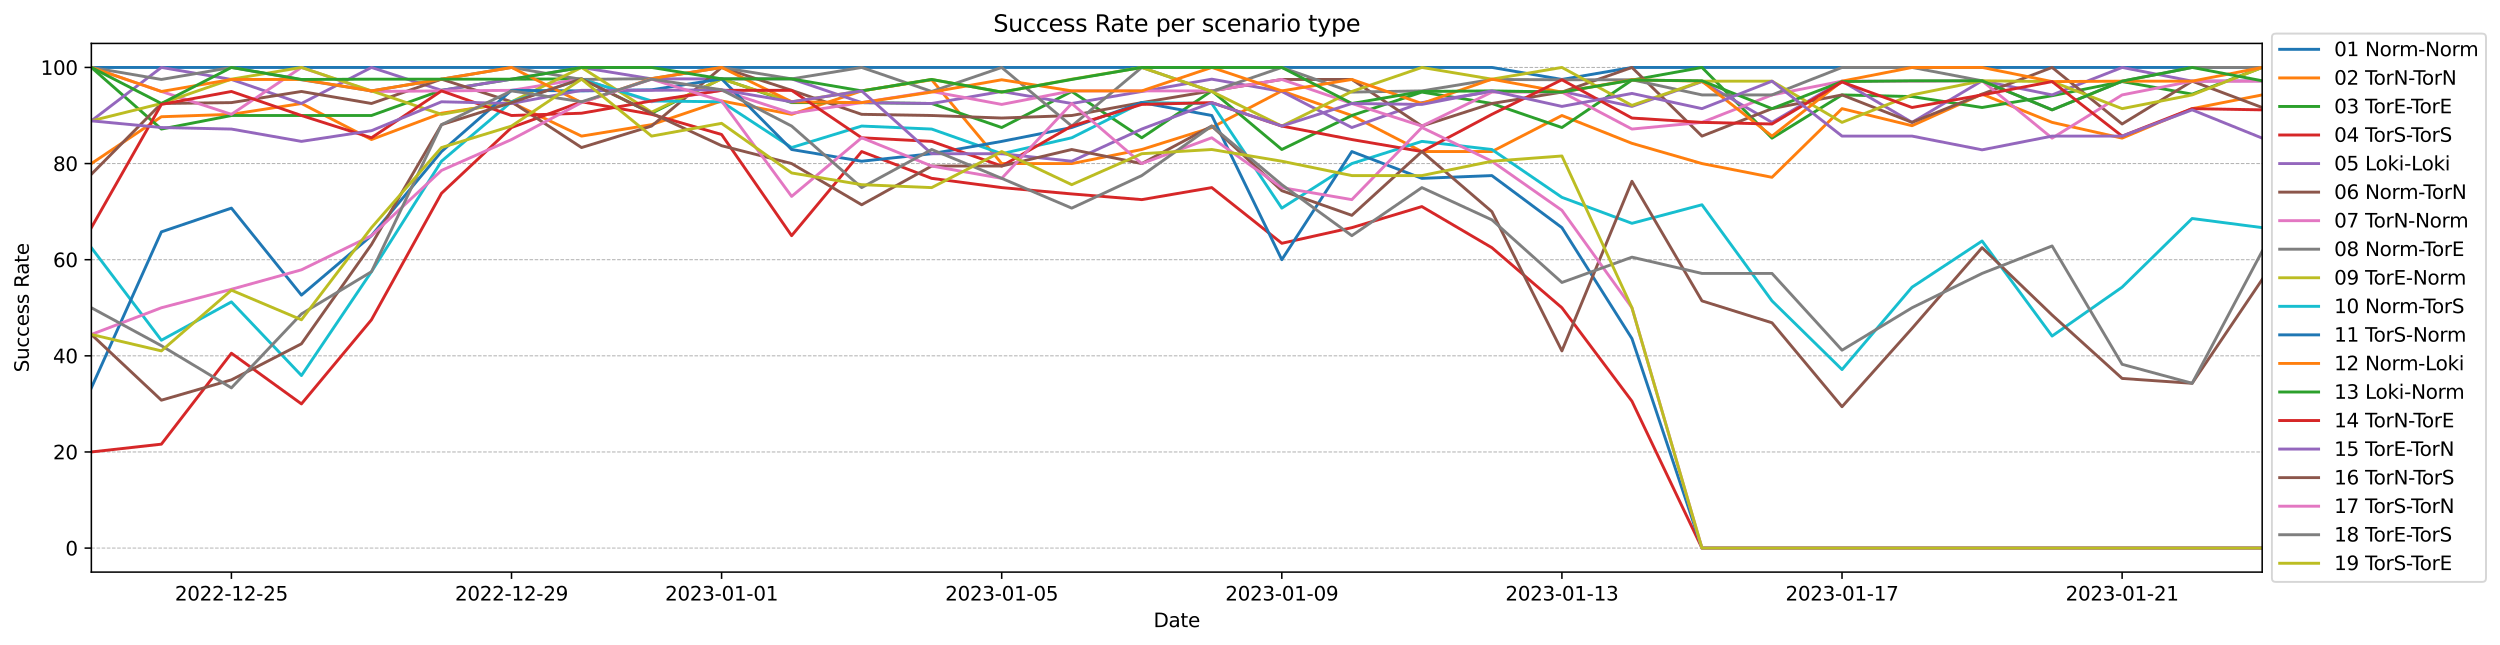 <?xml version="1.0" encoding="utf-8" standalone="no"?>
<!DOCTYPE svg PUBLIC "-//W3C//DTD SVG 1.1//EN"
  "http://www.w3.org/Graphics/SVG/1.1/DTD/svg11.dtd">
<svg xmlns:xlink="http://www.w3.org/1999/xlink" width="1285.23pt" height="331.674pt" viewBox="0 0 1285.23 331.674" xmlns="http://www.w3.org/2000/svg" version="1.1">
 <defs>
  <style type="text/css">*{stroke-linejoin: round; stroke-linecap: butt}</style>
 </defs>
 <g id="figure_1">
  <g id="patch_1">
   <path d="M 0 331.674 
L 1285.23 331.674 
L 1285.23 0 
L 0 0 
z
" style="fill: #ffffff"/>
  </g>
  <g id="axes_1">
   <g id="patch_2">
    <path d="M 46.966 294.118 
L 1162.966 294.118 
L 1162.966 22.318 
L 46.966 22.318 
z
" style="fill: #ffffff"/>
   </g>
   <g id="matplotlib.axis_1">
    <g id="xtick_1">
     <g id="line2d_1">
      <defs>
       <path id="m707eaad13f" d="M 0 0 
L 0 3.5 
" style="stroke: #000000; stroke-width: 0.8"/>
      </defs>
      <g>
       <use xlink:href="#m707eaad13f" x="118.966" y="294.118" style="stroke: #000000; stroke-width: 0.8"/>
      </g>
     </g>
     <g id="text_1">
      <!-- 2022-12-25 -->
      <g transform="translate(89.908 308.717)scale(0.1 -0.1)">
       <defs>
        <path id="DejaVuSans-32" d="M 1228 531 
L 3431 531 
L 3431 0 
L 469 0 
L 469 531 
Q 828 903 1448 1529 
Q 2069 2156 2228 2338 
Q 2531 2678 2651 2914 
Q 2772 3150 2772 3378 
Q 2772 3750 2511 3984 
Q 2250 4219 1831 4219 
Q 1534 4219 1204 4116 
Q 875 4013 500 3803 
L 500 4441 
Q 881 4594 1212 4672 
Q 1544 4750 1819 4750 
Q 2544 4750 2975 4387 
Q 3406 4025 3406 3419 
Q 3406 3131 3298 2873 
Q 3191 2616 2906 2266 
Q 2828 2175 2409 1742 
Q 1991 1309 1228 531 
z
" transform="scale(0.016)"/>
        <path id="DejaVuSans-30" d="M 2034 4250 
Q 1547 4250 1301 3770 
Q 1056 3291 1056 2328 
Q 1056 1369 1301 889 
Q 1547 409 2034 409 
Q 2525 409 2770 889 
Q 3016 1369 3016 2328 
Q 3016 3291 2770 3770 
Q 2525 4250 2034 4250 
z
M 2034 4750 
Q 2819 4750 3233 4129 
Q 3647 3509 3647 2328 
Q 3647 1150 3233 529 
Q 2819 -91 2034 -91 
Q 1250 -91 836 529 
Q 422 1150 422 2328 
Q 422 3509 836 4129 
Q 1250 4750 2034 4750 
z
" transform="scale(0.016)"/>
        <path id="DejaVuSans-2d" d="M 313 2009 
L 1997 2009 
L 1997 1497 
L 313 1497 
L 313 2009 
z
" transform="scale(0.016)"/>
        <path id="DejaVuSans-31" d="M 794 531 
L 1825 531 
L 1825 4091 
L 703 3866 
L 703 4441 
L 1819 4666 
L 2450 4666 
L 2450 531 
L 3481 531 
L 3481 0 
L 794 0 
L 794 531 
z
" transform="scale(0.016)"/>
        <path id="DejaVuSans-35" d="M 691 4666 
L 3169 4666 
L 3169 4134 
L 1269 4134 
L 1269 2991 
Q 1406 3038 1543 3061 
Q 1681 3084 1819 3084 
Q 2600 3084 3056 2656 
Q 3513 2228 3513 1497 
Q 3513 744 3044 326 
Q 2575 -91 1722 -91 
Q 1428 -91 1123 -41 
Q 819 9 494 109 
L 494 744 
Q 775 591 1075 516 
Q 1375 441 1709 441 
Q 2250 441 2565 725 
Q 2881 1009 2881 1497 
Q 2881 1984 2565 2268 
Q 2250 2553 1709 2553 
Q 1456 2553 1204 2497 
Q 953 2441 691 2322 
L 691 4666 
z
" transform="scale(0.016)"/>
       </defs>
       <use xlink:href="#DejaVuSans-32"/>
       <use xlink:href="#DejaVuSans-30" x="63.623"/>
       <use xlink:href="#DejaVuSans-32" x="127.246"/>
       <use xlink:href="#DejaVuSans-32" x="190.869"/>
       <use xlink:href="#DejaVuSans-2d" x="254.492"/>
       <use xlink:href="#DejaVuSans-31" x="290.576"/>
       <use xlink:href="#DejaVuSans-32" x="354.199"/>
       <use xlink:href="#DejaVuSans-2d" x="417.822"/>
       <use xlink:href="#DejaVuSans-32" x="453.906"/>
       <use xlink:href="#DejaVuSans-35" x="517.529"/>
      </g>
     </g>
    </g>
    <g id="xtick_2">
     <g id="line2d_2">
      <g>
       <use xlink:href="#m707eaad13f" x="262.966" y="294.118" style="stroke: #000000; stroke-width: 0.8"/>
      </g>
     </g>
     <g id="text_2">
      <!-- 2022-12-29 -->
      <g transform="translate(233.908 308.717)scale(0.1 -0.1)">
       <defs>
        <path id="DejaVuSans-39" d="M 703 97 
L 703 672 
Q 941 559 1184 500 
Q 1428 441 1663 441 
Q 2288 441 2617 861 
Q 2947 1281 2994 2138 
Q 2813 1869 2534 1725 
Q 2256 1581 1919 1581 
Q 1219 1581 811 2004 
Q 403 2428 403 3163 
Q 403 3881 828 4315 
Q 1253 4750 1959 4750 
Q 2769 4750 3195 4129 
Q 3622 3509 3622 2328 
Q 3622 1225 3098 567 
Q 2575 -91 1691 -91 
Q 1453 -91 1209 -44 
Q 966 3 703 97 
z
M 1959 2075 
Q 2384 2075 2632 2365 
Q 2881 2656 2881 3163 
Q 2881 3666 2632 3958 
Q 2384 4250 1959 4250 
Q 1534 4250 1286 3958 
Q 1038 3666 1038 3163 
Q 1038 2656 1286 2365 
Q 1534 2075 1959 2075 
z
" transform="scale(0.016)"/>
       </defs>
       <use xlink:href="#DejaVuSans-32"/>
       <use xlink:href="#DejaVuSans-30" x="63.623"/>
       <use xlink:href="#DejaVuSans-32" x="127.246"/>
       <use xlink:href="#DejaVuSans-32" x="190.869"/>
       <use xlink:href="#DejaVuSans-2d" x="254.492"/>
       <use xlink:href="#DejaVuSans-31" x="290.576"/>
       <use xlink:href="#DejaVuSans-32" x="354.199"/>
       <use xlink:href="#DejaVuSans-2d" x="417.822"/>
       <use xlink:href="#DejaVuSans-32" x="453.906"/>
       <use xlink:href="#DejaVuSans-39" x="517.529"/>
      </g>
     </g>
    </g>
    <g id="xtick_3">
     <g id="line2d_3">
      <g>
       <use xlink:href="#m707eaad13f" x="370.966" y="294.118" style="stroke: #000000; stroke-width: 0.8"/>
      </g>
     </g>
     <g id="text_3">
      <!-- 2023-01-01 -->
      <g transform="translate(341.908 308.717)scale(0.1 -0.1)">
       <defs>
        <path id="DejaVuSans-33" d="M 2597 2516 
Q 3050 2419 3304 2112 
Q 3559 1806 3559 1356 
Q 3559 666 3084 287 
Q 2609 -91 1734 -91 
Q 1441 -91 1130 -33 
Q 819 25 488 141 
L 488 750 
Q 750 597 1062 519 
Q 1375 441 1716 441 
Q 2309 441 2620 675 
Q 2931 909 2931 1356 
Q 2931 1769 2642 2001 
Q 2353 2234 1838 2234 
L 1294 2234 
L 1294 2753 
L 1863 2753 
Q 2328 2753 2575 2939 
Q 2822 3125 2822 3475 
Q 2822 3834 2567 4026 
Q 2313 4219 1838 4219 
Q 1578 4219 1281 4162 
Q 984 4106 628 3988 
L 628 4550 
Q 988 4650 1302 4700 
Q 1616 4750 1894 4750 
Q 2613 4750 3031 4423 
Q 3450 4097 3450 3541 
Q 3450 3153 3228 2886 
Q 3006 2619 2597 2516 
z
" transform="scale(0.016)"/>
       </defs>
       <use xlink:href="#DejaVuSans-32"/>
       <use xlink:href="#DejaVuSans-30" x="63.623"/>
       <use xlink:href="#DejaVuSans-32" x="127.246"/>
       <use xlink:href="#DejaVuSans-33" x="190.869"/>
       <use xlink:href="#DejaVuSans-2d" x="254.492"/>
       <use xlink:href="#DejaVuSans-30" x="290.576"/>
       <use xlink:href="#DejaVuSans-31" x="354.199"/>
       <use xlink:href="#DejaVuSans-2d" x="417.822"/>
       <use xlink:href="#DejaVuSans-30" x="453.906"/>
       <use xlink:href="#DejaVuSans-31" x="517.529"/>
      </g>
     </g>
    </g>
    <g id="xtick_4">
     <g id="line2d_4">
      <g>
       <use xlink:href="#m707eaad13f" x="514.966" y="294.118" style="stroke: #000000; stroke-width: 0.8"/>
      </g>
     </g>
     <g id="text_4">
      <!-- 2023-01-05 -->
      <g transform="translate(485.908 308.717)scale(0.1 -0.1)">
       <use xlink:href="#DejaVuSans-32"/>
       <use xlink:href="#DejaVuSans-30" x="63.623"/>
       <use xlink:href="#DejaVuSans-32" x="127.246"/>
       <use xlink:href="#DejaVuSans-33" x="190.869"/>
       <use xlink:href="#DejaVuSans-2d" x="254.492"/>
       <use xlink:href="#DejaVuSans-30" x="290.576"/>
       <use xlink:href="#DejaVuSans-31" x="354.199"/>
       <use xlink:href="#DejaVuSans-2d" x="417.822"/>
       <use xlink:href="#DejaVuSans-30" x="453.906"/>
       <use xlink:href="#DejaVuSans-35" x="517.529"/>
      </g>
     </g>
    </g>
    <g id="xtick_5">
     <g id="line2d_5">
      <g>
       <use xlink:href="#m707eaad13f" x="658.966" y="294.118" style="stroke: #000000; stroke-width: 0.8"/>
      </g>
     </g>
     <g id="text_5">
      <!-- 2023-01-09 -->
      <g transform="translate(629.908 308.717)scale(0.1 -0.1)">
       <use xlink:href="#DejaVuSans-32"/>
       <use xlink:href="#DejaVuSans-30" x="63.623"/>
       <use xlink:href="#DejaVuSans-32" x="127.246"/>
       <use xlink:href="#DejaVuSans-33" x="190.869"/>
       <use xlink:href="#DejaVuSans-2d" x="254.492"/>
       <use xlink:href="#DejaVuSans-30" x="290.576"/>
       <use xlink:href="#DejaVuSans-31" x="354.199"/>
       <use xlink:href="#DejaVuSans-2d" x="417.822"/>
       <use xlink:href="#DejaVuSans-30" x="453.906"/>
       <use xlink:href="#DejaVuSans-39" x="517.529"/>
      </g>
     </g>
    </g>
    <g id="xtick_6">
     <g id="line2d_6">
      <g>
       <use xlink:href="#m707eaad13f" x="802.966" y="294.118" style="stroke: #000000; stroke-width: 0.8"/>
      </g>
     </g>
     <g id="text_6">
      <!-- 2023-01-13 -->
      <g transform="translate(773.908 308.717)scale(0.1 -0.1)">
       <use xlink:href="#DejaVuSans-32"/>
       <use xlink:href="#DejaVuSans-30" x="63.623"/>
       <use xlink:href="#DejaVuSans-32" x="127.246"/>
       <use xlink:href="#DejaVuSans-33" x="190.869"/>
       <use xlink:href="#DejaVuSans-2d" x="254.492"/>
       <use xlink:href="#DejaVuSans-30" x="290.576"/>
       <use xlink:href="#DejaVuSans-31" x="354.199"/>
       <use xlink:href="#DejaVuSans-2d" x="417.822"/>
       <use xlink:href="#DejaVuSans-31" x="453.906"/>
       <use xlink:href="#DejaVuSans-33" x="517.529"/>
      </g>
     </g>
    </g>
    <g id="xtick_7">
     <g id="line2d_7">
      <g>
       <use xlink:href="#m707eaad13f" x="946.966" y="294.118" style="stroke: #000000; stroke-width: 0.8"/>
      </g>
     </g>
     <g id="text_7">
      <!-- 2023-01-17 -->
      <g transform="translate(917.908 308.717)scale(0.1 -0.1)">
       <defs>
        <path id="DejaVuSans-37" d="M 525 4666 
L 3525 4666 
L 3525 4397 
L 1831 0 
L 1172 0 
L 2766 4134 
L 525 4134 
L 525 4666 
z
" transform="scale(0.016)"/>
       </defs>
       <use xlink:href="#DejaVuSans-32"/>
       <use xlink:href="#DejaVuSans-30" x="63.623"/>
       <use xlink:href="#DejaVuSans-32" x="127.246"/>
       <use xlink:href="#DejaVuSans-33" x="190.869"/>
       <use xlink:href="#DejaVuSans-2d" x="254.492"/>
       <use xlink:href="#DejaVuSans-30" x="290.576"/>
       <use xlink:href="#DejaVuSans-31" x="354.199"/>
       <use xlink:href="#DejaVuSans-2d" x="417.822"/>
       <use xlink:href="#DejaVuSans-31" x="453.906"/>
       <use xlink:href="#DejaVuSans-37" x="517.529"/>
      </g>
     </g>
    </g>
    <g id="xtick_8">
     <g id="line2d_8">
      <g>
       <use xlink:href="#m707eaad13f" x="1090.966" y="294.118" style="stroke: #000000; stroke-width: 0.8"/>
      </g>
     </g>
     <g id="text_8">
      <!-- 2023-01-21 -->
      <g transform="translate(1061.908 308.717)scale(0.1 -0.1)">
       <use xlink:href="#DejaVuSans-32"/>
       <use xlink:href="#DejaVuSans-30" x="63.623"/>
       <use xlink:href="#DejaVuSans-32" x="127.246"/>
       <use xlink:href="#DejaVuSans-33" x="190.869"/>
       <use xlink:href="#DejaVuSans-2d" x="254.492"/>
       <use xlink:href="#DejaVuSans-30" x="290.576"/>
       <use xlink:href="#DejaVuSans-31" x="354.199"/>
       <use xlink:href="#DejaVuSans-2d" x="417.822"/>
       <use xlink:href="#DejaVuSans-32" x="453.906"/>
       <use xlink:href="#DejaVuSans-31" x="517.529"/>
      </g>
     </g>
    </g>
    <g id="text_9">
     <!-- Date -->
     <g transform="translate(593.015 322.395)scale(0.1 -0.1)">
      <defs>
       <path id="DejaVuSans-44" d="M 1259 4147 
L 1259 519 
L 2022 519 
Q 2988 519 3436 956 
Q 3884 1394 3884 2338 
Q 3884 3275 3436 3711 
Q 2988 4147 2022 4147 
L 1259 4147 
z
M 628 4666 
L 1925 4666 
Q 3281 4666 3915 4102 
Q 4550 3538 4550 2338 
Q 4550 1131 3912 565 
Q 3275 0 1925 0 
L 628 0 
L 628 4666 
z
" transform="scale(0.016)"/>
       <path id="DejaVuSans-61" d="M 2194 1759 
Q 1497 1759 1228 1600 
Q 959 1441 959 1056 
Q 959 750 1161 570 
Q 1363 391 1709 391 
Q 2188 391 2477 730 
Q 2766 1069 2766 1631 
L 2766 1759 
L 2194 1759 
z
M 3341 1997 
L 3341 0 
L 2766 0 
L 2766 531 
Q 2569 213 2275 61 
Q 1981 -91 1556 -91 
Q 1019 -91 701 211 
Q 384 513 384 1019 
Q 384 1609 779 1909 
Q 1175 2209 1959 2209 
L 2766 2209 
L 2766 2266 
Q 2766 2663 2505 2880 
Q 2244 3097 1772 3097 
Q 1472 3097 1187 3025 
Q 903 2953 641 2809 
L 641 3341 
Q 956 3463 1253 3523 
Q 1550 3584 1831 3584 
Q 2591 3584 2966 3190 
Q 3341 2797 3341 1997 
z
" transform="scale(0.016)"/>
       <path id="DejaVuSans-74" d="M 1172 4494 
L 1172 3500 
L 2356 3500 
L 2356 3053 
L 1172 3053 
L 1172 1153 
Q 1172 725 1289 603 
Q 1406 481 1766 481 
L 2356 481 
L 2356 0 
L 1766 0 
Q 1100 0 847 248 
Q 594 497 594 1153 
L 594 3053 
L 172 3053 
L 172 3500 
L 594 3500 
L 594 4494 
L 1172 4494 
z
" transform="scale(0.016)"/>
       <path id="DejaVuSans-65" d="M 3597 1894 
L 3597 1613 
L 953 1613 
Q 991 1019 1311 708 
Q 1631 397 2203 397 
Q 2534 397 2845 478 
Q 3156 559 3463 722 
L 3463 178 
Q 3153 47 2828 -22 
Q 2503 -91 2169 -91 
Q 1331 -91 842 396 
Q 353 884 353 1716 
Q 353 2575 817 3079 
Q 1281 3584 2069 3584 
Q 2775 3584 3186 3129 
Q 3597 2675 3597 1894 
z
M 3022 2063 
Q 3016 2534 2758 2815 
Q 2500 3097 2075 3097 
Q 1594 3097 1305 2825 
Q 1016 2553 972 2059 
L 3022 2063 
z
" transform="scale(0.016)"/>
      </defs>
      <use xlink:href="#DejaVuSans-44"/>
      <use xlink:href="#DejaVuSans-61" x="77.002"/>
      <use xlink:href="#DejaVuSans-74" x="138.281"/>
      <use xlink:href="#DejaVuSans-65" x="177.49"/>
     </g>
    </g>
   </g>
   <g id="matplotlib.axis_2">
    <g id="ytick_1">
     <g id="line2d_9">
      <path d="M 46.966 281.764 
L 1162.966 281.764 
" clip-path="url(#p8384b34a46)" style="fill: none; stroke-dasharray: 1.85,0.8; stroke-dashoffset: 0; stroke: #b0b0b0; stroke-width: 0.5"/>
     </g>
     <g id="line2d_10">
      <defs>
       <path id="m3b69fd4cca" d="M 0 0 
L -3.5 0 
" style="stroke: #000000; stroke-width: 0.8"/>
      </defs>
      <g>
       <use xlink:href="#m3b69fd4cca" x="46.966" y="281.764" style="stroke: #000000; stroke-width: 0.8"/>
      </g>
     </g>
     <g id="text_10">
      <!-- 0 -->
      <g transform="translate(33.603 285.563)scale(0.1 -0.1)">
       <use xlink:href="#DejaVuSans-30"/>
      </g>
     </g>
    </g>
    <g id="ytick_2">
     <g id="line2d_11">
      <path d="M 46.966 232.345 
L 1162.966 232.345 
" clip-path="url(#p8384b34a46)" style="fill: none; stroke-dasharray: 1.85,0.8; stroke-dashoffset: 0; stroke: #b0b0b0; stroke-width: 0.5"/>
     </g>
     <g id="line2d_12">
      <g>
       <use xlink:href="#m3b69fd4cca" x="46.966" y="232.345" style="stroke: #000000; stroke-width: 0.8"/>
      </g>
     </g>
     <g id="text_11">
      <!-- 20 -->
      <g transform="translate(27.241 236.145)scale(0.1 -0.1)">
       <use xlink:href="#DejaVuSans-32"/>
       <use xlink:href="#DejaVuSans-30" x="63.623"/>
      </g>
     </g>
    </g>
    <g id="ytick_3">
     <g id="line2d_13">
      <path d="M 46.966 182.927 
L 1162.966 182.927 
" clip-path="url(#p8384b34a46)" style="fill: none; stroke-dasharray: 1.85,0.8; stroke-dashoffset: 0; stroke: #b0b0b0; stroke-width: 0.5"/>
     </g>
     <g id="line2d_14">
      <g>
       <use xlink:href="#m3b69fd4cca" x="46.966" y="182.927" style="stroke: #000000; stroke-width: 0.8"/>
      </g>
     </g>
     <g id="text_12">
      <!-- 40 -->
      <g transform="translate(27.241 186.726)scale(0.1 -0.1)">
       <defs>
        <path id="DejaVuSans-34" d="M 2419 4116 
L 825 1625 
L 2419 1625 
L 2419 4116 
z
M 2253 4666 
L 3047 4666 
L 3047 1625 
L 3713 1625 
L 3713 1100 
L 3047 1100 
L 3047 0 
L 2419 0 
L 2419 1100 
L 313 1100 
L 313 1709 
L 2253 4666 
z
" transform="scale(0.016)"/>
       </defs>
       <use xlink:href="#DejaVuSans-34"/>
       <use xlink:href="#DejaVuSans-30" x="63.623"/>
      </g>
     </g>
    </g>
    <g id="ytick_4">
     <g id="line2d_15">
      <path d="M 46.966 133.509 
L 1162.966 133.509 
" clip-path="url(#p8384b34a46)" style="fill: none; stroke-dasharray: 1.85,0.8; stroke-dashoffset: 0; stroke: #b0b0b0; stroke-width: 0.5"/>
     </g>
     <g id="line2d_16">
      <g>
       <use xlink:href="#m3b69fd4cca" x="46.966" y="133.509" style="stroke: #000000; stroke-width: 0.8"/>
      </g>
     </g>
     <g id="text_13">
      <!-- 60 -->
      <g transform="translate(27.241 137.308)scale(0.1 -0.1)">
       <defs>
        <path id="DejaVuSans-36" d="M 2113 2584 
Q 1688 2584 1439 2293 
Q 1191 2003 1191 1497 
Q 1191 994 1439 701 
Q 1688 409 2113 409 
Q 2538 409 2786 701 
Q 3034 994 3034 1497 
Q 3034 2003 2786 2293 
Q 2538 2584 2113 2584 
z
M 3366 4563 
L 3366 3988 
Q 3128 4100 2886 4159 
Q 2644 4219 2406 4219 
Q 1781 4219 1451 3797 
Q 1122 3375 1075 2522 
Q 1259 2794 1537 2939 
Q 1816 3084 2150 3084 
Q 2853 3084 3261 2657 
Q 3669 2231 3669 1497 
Q 3669 778 3244 343 
Q 2819 -91 2113 -91 
Q 1303 -91 875 529 
Q 447 1150 447 2328 
Q 447 3434 972 4092 
Q 1497 4750 2381 4750 
Q 2619 4750 2861 4703 
Q 3103 4656 3366 4563 
z
" transform="scale(0.016)"/>
       </defs>
       <use xlink:href="#DejaVuSans-36"/>
       <use xlink:href="#DejaVuSans-30" x="63.623"/>
      </g>
     </g>
    </g>
    <g id="ytick_5">
     <g id="line2d_17">
      <path d="M 46.966 84.091 
L 1162.966 84.091 
" clip-path="url(#p8384b34a46)" style="fill: none; stroke-dasharray: 1.85,0.8; stroke-dashoffset: 0; stroke: #b0b0b0; stroke-width: 0.5"/>
     </g>
     <g id="line2d_18">
      <g>
       <use xlink:href="#m3b69fd4cca" x="46.966" y="84.091" style="stroke: #000000; stroke-width: 0.8"/>
      </g>
     </g>
     <g id="text_14">
      <!-- 80 -->
      <g transform="translate(27.241 87.89)scale(0.1 -0.1)">
       <defs>
        <path id="DejaVuSans-38" d="M 2034 2216 
Q 1584 2216 1326 1975 
Q 1069 1734 1069 1313 
Q 1069 891 1326 650 
Q 1584 409 2034 409 
Q 2484 409 2743 651 
Q 3003 894 3003 1313 
Q 3003 1734 2745 1975 
Q 2488 2216 2034 2216 
z
M 1403 2484 
Q 997 2584 770 2862 
Q 544 3141 544 3541 
Q 544 4100 942 4425 
Q 1341 4750 2034 4750 
Q 2731 4750 3128 4425 
Q 3525 4100 3525 3541 
Q 3525 3141 3298 2862 
Q 3072 2584 2669 2484 
Q 3125 2378 3379 2068 
Q 3634 1759 3634 1313 
Q 3634 634 3220 271 
Q 2806 -91 2034 -91 
Q 1263 -91 848 271 
Q 434 634 434 1313 
Q 434 1759 690 2068 
Q 947 2378 1403 2484 
z
M 1172 3481 
Q 1172 3119 1398 2916 
Q 1625 2713 2034 2713 
Q 2441 2713 2670 2916 
Q 2900 3119 2900 3481 
Q 2900 3844 2670 4047 
Q 2441 4250 2034 4250 
Q 1625 4250 1398 4047 
Q 1172 3844 1172 3481 
z
" transform="scale(0.016)"/>
       </defs>
       <use xlink:href="#DejaVuSans-38"/>
       <use xlink:href="#DejaVuSans-30" x="63.623"/>
      </g>
     </g>
    </g>
    <g id="ytick_6">
     <g id="line2d_19">
      <path d="M 46.966 34.673 
L 1162.966 34.673 
" clip-path="url(#p8384b34a46)" style="fill: none; stroke-dasharray: 1.85,0.8; stroke-dashoffset: 0; stroke: #b0b0b0; stroke-width: 0.5"/>
     </g>
     <g id="line2d_20">
      <g>
       <use xlink:href="#m3b69fd4cca" x="46.966" y="34.673" style="stroke: #000000; stroke-width: 0.8"/>
      </g>
     </g>
     <g id="text_15">
      <!-- 100 -->
      <g transform="translate(20.878 38.472)scale(0.1 -0.1)">
       <use xlink:href="#DejaVuSans-31"/>
       <use xlink:href="#DejaVuSans-30" x="63.623"/>
       <use xlink:href="#DejaVuSans-30" x="127.246"/>
      </g>
     </g>
    </g>
    <g id="text_16">
     <!-- Success Rate -->
     <g transform="translate(14.798 191.397)rotate(-90)scale(0.1 -0.1)">
      <defs>
       <path id="DejaVuSans-53" d="M 3425 4513 
L 3425 3897 
Q 3066 4069 2747 4153 
Q 2428 4238 2131 4238 
Q 1616 4238 1336 4038 
Q 1056 3838 1056 3469 
Q 1056 3159 1242 3001 
Q 1428 2844 1947 2747 
L 2328 2669 
Q 3034 2534 3370 2195 
Q 3706 1856 3706 1288 
Q 3706 609 3251 259 
Q 2797 -91 1919 -91 
Q 1588 -91 1214 -16 
Q 841 59 441 206 
L 441 856 
Q 825 641 1194 531 
Q 1563 422 1919 422 
Q 2459 422 2753 634 
Q 3047 847 3047 1241 
Q 3047 1584 2836 1778 
Q 2625 1972 2144 2069 
L 1759 2144 
Q 1053 2284 737 2584 
Q 422 2884 422 3419 
Q 422 4038 858 4394 
Q 1294 4750 2059 4750 
Q 2388 4750 2728 4690 
Q 3069 4631 3425 4513 
z
" transform="scale(0.016)"/>
       <path id="DejaVuSans-75" d="M 544 1381 
L 544 3500 
L 1119 3500 
L 1119 1403 
Q 1119 906 1312 657 
Q 1506 409 1894 409 
Q 2359 409 2629 706 
Q 2900 1003 2900 1516 
L 2900 3500 
L 3475 3500 
L 3475 0 
L 2900 0 
L 2900 538 
Q 2691 219 2414 64 
Q 2138 -91 1772 -91 
Q 1169 -91 856 284 
Q 544 659 544 1381 
z
M 1991 3584 
L 1991 3584 
z
" transform="scale(0.016)"/>
       <path id="DejaVuSans-63" d="M 3122 3366 
L 3122 2828 
Q 2878 2963 2633 3030 
Q 2388 3097 2138 3097 
Q 1578 3097 1268 2742 
Q 959 2388 959 1747 
Q 959 1106 1268 751 
Q 1578 397 2138 397 
Q 2388 397 2633 464 
Q 2878 531 3122 666 
L 3122 134 
Q 2881 22 2623 -34 
Q 2366 -91 2075 -91 
Q 1284 -91 818 406 
Q 353 903 353 1747 
Q 353 2603 823 3093 
Q 1294 3584 2113 3584 
Q 2378 3584 2631 3529 
Q 2884 3475 3122 3366 
z
" transform="scale(0.016)"/>
       <path id="DejaVuSans-73" d="M 2834 3397 
L 2834 2853 
Q 2591 2978 2328 3040 
Q 2066 3103 1784 3103 
Q 1356 3103 1142 2972 
Q 928 2841 928 2578 
Q 928 2378 1081 2264 
Q 1234 2150 1697 2047 
L 1894 2003 
Q 2506 1872 2764 1633 
Q 3022 1394 3022 966 
Q 3022 478 2636 193 
Q 2250 -91 1575 -91 
Q 1294 -91 989 -36 
Q 684 19 347 128 
L 347 722 
Q 666 556 975 473 
Q 1284 391 1588 391 
Q 1994 391 2212 530 
Q 2431 669 2431 922 
Q 2431 1156 2273 1281 
Q 2116 1406 1581 1522 
L 1381 1569 
Q 847 1681 609 1914 
Q 372 2147 372 2553 
Q 372 3047 722 3315 
Q 1072 3584 1716 3584 
Q 2034 3584 2315 3537 
Q 2597 3491 2834 3397 
z
" transform="scale(0.016)"/>
       <path id="DejaVuSans-20" transform="scale(0.016)"/>
       <path id="DejaVuSans-52" d="M 2841 2188 
Q 3044 2119 3236 1894 
Q 3428 1669 3622 1275 
L 4263 0 
L 3584 0 
L 2988 1197 
Q 2756 1666 2539 1819 
Q 2322 1972 1947 1972 
L 1259 1972 
L 1259 0 
L 628 0 
L 628 4666 
L 2053 4666 
Q 2853 4666 3247 4331 
Q 3641 3997 3641 3322 
Q 3641 2881 3436 2590 
Q 3231 2300 2841 2188 
z
M 1259 4147 
L 1259 2491 
L 2053 2491 
Q 2509 2491 2742 2702 
Q 2975 2913 2975 3322 
Q 2975 3731 2742 3939 
Q 2509 4147 2053 4147 
L 1259 4147 
z
" transform="scale(0.016)"/>
      </defs>
      <use xlink:href="#DejaVuSans-53"/>
      <use xlink:href="#DejaVuSans-75" x="63.477"/>
      <use xlink:href="#DejaVuSans-63" x="126.855"/>
      <use xlink:href="#DejaVuSans-63" x="181.836"/>
      <use xlink:href="#DejaVuSans-65" x="236.816"/>
      <use xlink:href="#DejaVuSans-73" x="298.34"/>
      <use xlink:href="#DejaVuSans-73" x="350.439"/>
      <use xlink:href="#DejaVuSans-20" x="402.539"/>
      <use xlink:href="#DejaVuSans-52" x="434.326"/>
      <use xlink:href="#DejaVuSans-61" x="501.559"/>
      <use xlink:href="#DejaVuSans-74" x="562.838"/>
      <use xlink:href="#DejaVuSans-65" x="602.047"/>
     </g>
    </g>
   </g>
   <g id="line2d_21">
    <path d="M 46.966 34.673 
L 82.966 34.673 
L 118.966 34.673 
L 154.966 34.673 
L 190.966 34.673 
L 226.966 34.673 
L 262.966 34.673 
L 298.966 34.673 
L 334.966 34.673 
L 370.966 34.673 
L 406.966 34.673 
L 442.966 34.673 
L 478.966 34.673 
L 514.966 34.673 
L 550.966 34.673 
L 586.966 34.673 
L 622.966 34.673 
L 658.966 34.673 
L 694.966 34.673 
L 730.966 34.673 
L 766.966 34.673 
L 802.966 40.85 
L 838.966 34.673 
L 874.966 34.673 
L 910.966 34.673 
L 946.966 34.673 
L 982.966 34.673 
L 1018.966 34.673 
L 1054.966 34.673 
L 1090.966 34.673 
L 1126.966 34.673 
L 1162.966 34.673 
" clip-path="url(#p8384b34a46)" style="fill: none; stroke: #1f77b4; stroke-width: 1.5; stroke-linecap: square"/>
   </g>
   <g id="line2d_22">
    <path d="M 46.966 84.091 
L 82.966 60.015 
L 118.966 58.779 
L 154.966 53.204 
L 190.966 71.736 
L 226.966 58.205 
L 262.966 52.752 
L 298.966 69.971 
L 334.966 64.088 
L 370.966 51.912 
L 406.966 58.779 
L 442.966 46.726 
L 478.966 41.008 
L 514.966 84.091 
L 550.966 84.091 
L 586.966 76.859 
L 622.966 65.559 
L 658.966 46.726 
L 694.966 59.382 
L 730.966 77.914 
L 766.966 77.914 
L 802.966 59.382 
L 838.966 73.687 
L 874.966 84.091 
L 910.966 91.151 
L 946.966 55.852 
L 982.966 64.623 
L 1018.966 48.4 
L 1054.966 62.912 
L 1090.966 71.01 
L 1126.966 55.852 
L 1162.966 48.792 
" clip-path="url(#p8384b34a46)" style="fill: none; stroke: #ff7f0e; stroke-width: 1.5; stroke-linecap: square"/>
   </g>
   <g id="line2d_23">
    <path d="M 46.966 34.673 
L 82.966 66.351 
L 118.966 59.382 
L 154.966 59.382 
L 190.966 59.382 
L 226.966 46.439 
L 262.966 40.699 
L 298.966 40.556 
L 334.966 58.205 
L 370.966 40.419 
L 406.966 52.752 
L 442.966 52.752 
L 478.966 53.204 
L 514.966 65.559 
L 550.966 47.027 
L 586.966 70.832 
L 622.966 46.726 
L 658.966 76.859 
L 694.966 59.382 
L 730.966 47.344 
L 766.966 53.204 
L 802.966 65.559 
L 838.966 41.175 
L 874.966 34.673 
L 910.966 71.01 
L 946.966 48.792 
L 982.966 49.648 
L 1018.966 55.264 
L 1054.966 49.207 
L 1090.966 41.94 
L 1126.966 48.4 
L 1162.966 34.673 
" clip-path="url(#p8384b34a46)" style="fill: none; stroke: #2ca02c; stroke-width: 1.5; stroke-linecap: square"/>
   </g>
   <g id="line2d_24">
    <path d="M 46.966 232.345 
L 82.966 228.339 
L 118.966 181.592 
L 154.966 207.636 
L 190.966 164.395 
L 226.966 99.387 
L 262.966 65.559 
L 298.966 52.322 
L 334.966 58.779 
L 370.966 69.15 
L 406.966 121.154 
L 442.966 77.914 
L 478.966 91.694 
L 514.966 96.445 
L 550.966 99.697 
L 586.966 102.623 
L 622.966 96.445 
L 658.966 125.072 
L 694.966 117.036 
L 730.966 106.199 
L 766.966 127.332 
L 802.966 158.218 
L 838.966 206.264 
L 874.966 281.764 
L 910.966 281.764 
L 946.966 281.764 
L 982.966 281.764 
L 1018.966 281.764 
L 1054.966 281.764 
L 1090.966 281.764 
L 1126.966 281.764 
L 1162.966 281.764 
" clip-path="url(#p8384b34a46)" style="fill: none; stroke: #d62728; stroke-width: 1.5; stroke-linecap: square"/>
   </g>
   <g id="line2d_25">
    <path d="M 46.966 62.127 
L 82.966 34.673 
L 118.966 40.85 
L 154.966 53.204 
L 190.966 34.673 
L 226.966 46.439 
L 262.966 40.699 
L 298.966 34.673 
L 334.966 40.556 
L 370.966 40.556 
L 406.966 40.556 
L 442.966 52.752 
L 478.966 53.204 
L 514.966 47.027 
L 550.966 53.204 
L 586.966 47.027 
L 622.966 40.699 
L 658.966 47.027 
L 694.966 65.559 
L 730.966 52.752 
L 766.966 47.027 
L 802.966 47.027 
L 838.966 54.707 
L 874.966 41.94 
L 910.966 62.912 
L 946.966 41.732 
L 982.966 62.912 
L 1018.966 41.536 
L 1054.966 48.792 
L 1090.966 34.673 
L 1126.966 41.732 
L 1162.966 41.536 
" clip-path="url(#p8384b34a46)" style="fill: none; stroke: #9467bd; stroke-width: 1.5; stroke-linecap: square"/>
   </g>
   <g id="line2d_26">
    <path d="M 46.966 89.582 
L 82.966 53.204 
L 118.966 52.752 
L 154.966 47.027 
L 190.966 53.204 
L 226.966 40.699 
L 262.966 52.322 
L 298.966 75.854 
L 334.966 64.806 
L 370.966 34.673 
L 406.966 46.439 
L 442.966 58.779 
L 478.966 59.382 
L 514.966 60.682 
L 550.966 59.382 
L 586.966 52.752 
L 622.966 46.726 
L 658.966 40.85 
L 694.966 40.85 
L 730.966 64.806 
L 766.966 53.204 
L 802.966 47.344 
L 838.966 34.673 
L 874.966 69.971 
L 910.966 55.852 
L 946.966 48.792 
L 982.966 62.912 
L 1018.966 48.4 
L 1054.966 34.673 
L 1090.966 63.742 
L 1126.966 41.732 
L 1162.966 55.264 
" clip-path="url(#p8384b34a46)" style="fill: none; stroke: #8c564b; stroke-width: 1.5; stroke-linecap: square"/>
   </g>
   <g id="line2d_27">
    <path d="M 46.966 34.673 
L 82.966 47.027 
L 118.966 58.779 
L 154.966 34.673 
L 190.966 47.027 
L 226.966 46.726 
L 262.966 46.439 
L 298.966 40.556 
L 334.966 52.322 
L 370.966 46.439 
L 406.966 58.205 
L 442.966 52.752 
L 478.966 47.027 
L 514.966 53.68 
L 550.966 46.726 
L 586.966 46.726 
L 622.966 46.726 
L 658.966 40.85 
L 694.966 53.204 
L 730.966 64.806 
L 766.966 47.344 
L 802.966 47.344 
L 838.966 66.351 
L 874.966 62.912 
L 910.966 48.792 
L 946.966 41.732 
L 982.966 41.732 
L 1018.966 41.536 
L 1054.966 71.01 
L 1090.966 48.792 
L 1126.966 41.732 
L 1162.966 41.732 
" clip-path="url(#p8384b34a46)" style="fill: none; stroke: #e377c2; stroke-width: 1.5; stroke-linecap: square"/>
   </g>
   <g id="line2d_28">
    <path d="M 46.966 34.673 
L 82.966 40.85 
L 118.966 34.673 
L 154.966 41.008 
L 190.966 46.726 
L 226.966 40.699 
L 262.966 34.673 
L 298.966 40.85 
L 334.966 40.419 
L 370.966 34.673 
L 406.966 40.556 
L 442.966 34.673 
L 478.966 47.027 
L 514.966 34.673 
L 550.966 64.806 
L 586.966 34.673 
L 622.966 47.027 
L 658.966 34.673 
L 694.966 47.344 
L 730.966 46.726 
L 766.966 40.85 
L 802.966 41.008 
L 838.966 41.008 
L 874.966 48.792 
L 910.966 48.792 
L 946.966 34.673 
L 982.966 34.673 
L 1018.966 41.536 
L 1054.966 56.475 
L 1090.966 41.732 
L 1126.966 34.673 
L 1162.966 34.673 
" clip-path="url(#p8384b34a46)" style="fill: none; stroke: #7f7f7f; stroke-width: 1.5; stroke-linecap: square"/>
   </g>
   <g id="line2d_29">
    <path d="M 46.966 62.127 
L 82.966 53.204 
L 118.966 40.699 
L 154.966 34.673 
L 190.966 46.726 
L 226.966 58.779 
L 262.966 52.322 
L 298.966 34.673 
L 334.966 57.658 
L 370.966 40.556 
L 406.966 52.322 
L 442.966 46.726 
L 478.966 40.85 
L 514.966 47.344 
L 550.966 40.699 
L 586.966 34.673 
L 622.966 47.027 
L 658.966 64.806 
L 694.966 47.027 
L 730.966 34.673 
L 766.966 40.699 
L 802.966 34.673 
L 838.966 54.18 
L 874.966 41.732 
L 910.966 41.732 
L 946.966 62.912 
L 982.966 48.792 
L 1018.966 41.536 
L 1054.966 41.94 
L 1090.966 55.852 
L 1126.966 48.792 
L 1162.966 34.673 
" clip-path="url(#p8384b34a46)" style="fill: none; stroke: #bcbd22; stroke-width: 1.5; stroke-linecap: square"/>
   </g>
   <g id="line2d_30">
    <path d="M 46.966 127.332 
L 82.966 174.913 
L 118.966 155.205 
L 154.966 193.064 
L 190.966 139.686 
L 226.966 82.886 
L 262.966 52.322 
L 298.966 40.699 
L 334.966 51.912 
L 370.966 52.322 
L 406.966 75.854 
L 442.966 64.806 
L 478.966 66.351 
L 514.966 79.022 
L 550.966 70.832 
L 586.966 52.752 
L 622.966 53.204 
L 658.966 106.992 
L 694.966 84.091 
L 730.966 72.687 
L 766.966 76.859 
L 802.966 101.454 
L 838.966 114.81 
L 874.966 105.27 
L 910.966 154.688 
L 946.966 189.987 
L 982.966 147.629 
L 1018.966 123.9 
L 1054.966 172.753 
L 1090.966 147.629 
L 1126.966 112.33 
L 1162.966 117.036 
" clip-path="url(#p8384b34a46)" style="fill: none; stroke: #17becf; stroke-width: 1.5; stroke-linecap: square"/>
   </g>
   <g id="line2d_31">
    <path d="M 46.966 199.4 
L 82.966 119.204 
L 118.966 106.992 
L 154.966 151.716 
L 190.966 121.154 
L 226.966 77.914 
L 262.966 46.439 
L 298.966 46.726 
L 334.966 46.165 
L 370.966 40.556 
L 406.966 76.859 
L 442.966 82.886 
L 478.966 79.022 
L 514.966 72.687 
L 550.966 65.559 
L 586.966 52.752 
L 622.966 59.382 
L 658.966 133.509 
L 694.966 77.914 
L 730.966 91.694 
L 766.966 90.268 
L 802.966 117.036 
L 838.966 174.057 
L 874.966 281.764 
L 910.966 281.764 
L 946.966 281.764 
L 982.966 281.764 
L 1018.966 281.764 
L 1054.966 281.764 
L 1090.966 281.764 
L 1126.966 281.764 
L 1162.966 281.764 
" clip-path="url(#p8384b34a46)" style="fill: none; stroke: #1f77b4; stroke-width: 1.5; stroke-linecap: square"/>
   </g>
   <g id="line2d_32">
    <path d="M 46.966 34.673 
L 82.966 47.027 
L 118.966 40.85 
L 154.966 40.85 
L 190.966 46.726 
L 226.966 40.699 
L 262.966 34.673 
L 298.966 52.752 
L 334.966 40.419 
L 370.966 34.673 
L 406.966 52.322 
L 442.966 52.752 
L 478.966 47.344 
L 514.966 41.008 
L 550.966 46.726 
L 586.966 46.726 
L 622.966 34.673 
L 658.966 46.726 
L 694.966 40.85 
L 730.966 53.204 
L 766.966 40.699 
L 802.966 47.344 
L 838.966 41.008 
L 874.966 41.732 
L 910.966 69.971 
L 946.966 41.732 
L 982.966 34.673 
L 1018.966 34.673 
L 1054.966 41.94 
L 1090.966 41.732 
L 1126.966 41.732 
L 1162.966 34.673 
" clip-path="url(#p8384b34a46)" style="fill: none; stroke: #ff7f0e; stroke-width: 1.5; stroke-linecap: square"/>
   </g>
   <g id="line2d_33">
    <path d="M 46.966 34.673 
L 82.966 53.204 
L 118.966 34.673 
L 154.966 40.85 
L 190.966 40.699 
L 226.966 40.699 
L 262.966 40.699 
L 298.966 34.673 
L 334.966 34.673 
L 370.966 40.556 
L 406.966 40.556 
L 442.966 46.726 
L 478.966 40.85 
L 514.966 47.344 
L 550.966 40.85 
L 586.966 34.673 
L 622.966 34.673 
L 658.966 34.673 
L 694.966 53.204 
L 730.966 47.027 
L 766.966 46.726 
L 802.966 47.344 
L 838.966 41.175 
L 874.966 41.536 
L 910.966 55.852 
L 946.966 41.94 
L 982.966 41.536 
L 1018.966 41.536 
L 1054.966 56.475 
L 1090.966 41.732 
L 1126.966 34.673 
L 1162.966 41.536 
" clip-path="url(#p8384b34a46)" style="fill: none; stroke: #2ca02c; stroke-width: 1.5; stroke-linecap: square"/>
   </g>
   <g id="line2d_34">
    <path d="M 46.966 117.036 
L 82.966 53.68 
L 118.966 47.027 
L 154.966 59.382 
L 190.966 70.832 
L 226.966 46.726 
L 262.966 59.382 
L 298.966 58.205 
L 334.966 51.912 
L 370.966 46.439 
L 406.966 46.439 
L 442.966 70.832 
L 478.966 72.687 
L 514.966 85.358 
L 550.966 64.806 
L 586.966 53.68 
L 622.966 52.752 
L 658.966 64.806 
L 694.966 71.736 
L 730.966 77.914 
L 766.966 58.779 
L 802.966 41.008 
L 838.966 60.682 
L 874.966 62.912 
L 910.966 63.742 
L 946.966 42.16 
L 982.966 55.264 
L 1018.966 48.792 
L 1054.966 41.94 
L 1090.966 69.971 
L 1126.966 55.852 
L 1162.966 56.475 
" clip-path="url(#p8384b34a46)" style="fill: none; stroke: #d62728; stroke-width: 1.5; stroke-linecap: square"/>
   </g>
   <g id="line2d_35">
    <path d="M 46.966 62.127 
L 82.966 65.559 
L 118.966 66.351 
L 154.966 72.687 
L 190.966 67.185 
L 226.966 52.322 
L 262.966 53.204 
L 298.966 46.439 
L 334.966 46.439 
L 370.966 46.165 
L 406.966 52.322 
L 442.966 46.726 
L 478.966 79.022 
L 514.966 79.022 
L 550.966 82.886 
L 586.966 66.351 
L 622.966 52.752 
L 658.966 64.806 
L 694.966 53.204 
L 730.966 53.68 
L 766.966 46.726 
L 802.966 54.707 
L 838.966 48.029 
L 874.966 55.852 
L 910.966 41.732 
L 946.966 69.971 
L 982.966 69.971 
L 1018.966 77.031 
L 1054.966 69.971 
L 1090.966 69.971 
L 1126.966 56.475 
L 1162.966 71.01 
" clip-path="url(#p8384b34a46)" style="fill: none; stroke: #9467bd; stroke-width: 1.5; stroke-linecap: square"/>
   </g>
   <g id="line2d_36">
    <path d="M 46.966 171.945 
L 82.966 205.736 
L 118.966 195.282 
L 154.966 176.75 
L 190.966 125.706 
L 226.966 64.088 
L 262.966 52.752 
L 298.966 40.556 
L 334.966 58.205 
L 370.966 74.897 
L 406.966 84.091 
L 442.966 105.27 
L 478.966 85.358 
L 514.966 85.358 
L 550.966 76.859 
L 586.966 84.091 
L 622.966 64.806 
L 658.966 98.029 
L 694.966 110.701 
L 730.966 77.914 
L 766.966 108.8 
L 802.966 180.393 
L 838.966 93.194 
L 874.966 154.688 
L 910.966 165.94 
L 946.966 209.09 
L 982.966 168.808 
L 1018.966 127.332 
L 1054.966 161.962 
L 1090.966 194.555 
L 1126.966 197.047 
L 1162.966 143.683 
" clip-path="url(#p8384b34a46)" style="fill: none; stroke: #8c564b; stroke-width: 1.5; stroke-linecap: square"/>
   </g>
   <g id="line2d_37">
    <path d="M 46.966 171.945 
L 82.966 158.218 
L 118.966 148.715 
L 154.966 138.711 
L 190.966 121.154 
L 226.966 87.621 
L 262.966 71.736 
L 298.966 52.752 
L 334.966 40.699 
L 370.966 51.912 
L 406.966 100.965 
L 442.966 70.832 
L 478.966 85.358 
L 514.966 91.694 
L 550.966 53.204 
L 586.966 84.091 
L 622.966 70.832 
L 658.966 96.445 
L 694.966 102.623 
L 730.966 65.559 
L 766.966 82.886 
L 802.966 108.132 
L 838.966 158.218 
L 874.966 281.764 
L 910.966 281.764 
L 946.966 281.764 
L 982.966 281.764 
L 1018.966 281.764 
L 1054.966 281.764 
L 1090.966 281.764 
L 1126.966 281.764 
L 1162.966 281.764 
" clip-path="url(#p8384b34a46)" style="fill: none; stroke: #e377c2; stroke-width: 1.5; stroke-linecap: square"/>
   </g>
   <g id="line2d_38">
    <path d="M 46.966 158.218 
L 82.966 177.725 
L 118.966 199.4 
L 154.966 161.386 
L 190.966 139.686 
L 226.966 64.088 
L 262.966 46.726 
L 298.966 52.322 
L 334.966 40.699 
L 370.966 46.165 
L 406.966 64.806 
L 442.966 96.445 
L 478.966 76.859 
L 514.966 91.694 
L 550.966 106.992 
L 586.966 90.268 
L 622.966 64.806 
L 658.966 94.939 
L 694.966 121.154 
L 730.966 96.445 
L 766.966 113.019 
L 802.966 145.213 
L 838.966 132.209 
L 874.966 140.569 
L 910.966 140.569 
L 946.966 180.02 
L 982.966 158.218 
L 1018.966 140.569 
L 1054.966 126.449 
L 1090.966 187.288 
L 1126.966 197.047 
L 1162.966 129.149 
" clip-path="url(#p8384b34a46)" style="fill: none; stroke: #7f7f7f; stroke-width: 1.5; stroke-linecap: square"/>
   </g>
   <g id="line2d_39">
    <path d="M 46.966 171.945 
L 82.966 180.393 
L 118.966 149.178 
L 154.966 164.395 
L 190.966 117.036 
L 226.966 75.854 
L 262.966 64.806 
L 298.966 40.699 
L 334.966 69.971 
L 370.966 63.404 
L 406.966 88.912 
L 442.966 94.939 
L 478.966 96.445 
L 514.966 77.914 
L 550.966 94.939 
L 586.966 79.022 
L 622.966 76.859 
L 658.966 82.886 
L 694.966 90.268 
L 730.966 90.268 
L 766.966 82.886 
L 802.966 80.189 
L 838.966 158.218 
L 874.966 281.764 
L 910.966 281.764 
L 946.966 281.764 
L 982.966 281.764 
L 1018.966 281.764 
L 1054.966 281.764 
L 1090.966 281.764 
L 1126.966 281.764 
L 1162.966 281.764 
" clip-path="url(#p8384b34a46)" style="fill: none; stroke: #bcbd22; stroke-width: 1.5; stroke-linecap: square"/>
   </g>
   <g id="patch_3">
    <path d="M 46.966 294.118 
L 46.966 22.318 
" style="fill: none; stroke: #000000; stroke-width: 0.8; stroke-linejoin: miter; stroke-linecap: square"/>
   </g>
   <g id="patch_4">
    <path d="M 1162.966 294.118 
L 1162.966 22.318 
" style="fill: none; stroke: #000000; stroke-width: 0.8; stroke-linejoin: miter; stroke-linecap: square"/>
   </g>
   <g id="patch_5">
    <path d="M 46.966 294.118 
L 1162.966 294.118 
" style="fill: none; stroke: #000000; stroke-width: 0.8; stroke-linejoin: miter; stroke-linecap: square"/>
   </g>
   <g id="patch_6">
    <path d="M 46.966 22.318 
L 1162.966 22.318 
" style="fill: none; stroke: #000000; stroke-width: 0.8; stroke-linejoin: miter; stroke-linecap: square"/>
   </g>
   <g id="text_17">
    <!-- Success Rate per scenario type -->
    <g transform="translate(510.658 16.318)scale(0.12 -0.12)">
     <defs>
      <path id="DejaVuSans-70" d="M 1159 525 
L 1159 -1331 
L 581 -1331 
L 581 3500 
L 1159 3500 
L 1159 2969 
Q 1341 3281 1617 3432 
Q 1894 3584 2278 3584 
Q 2916 3584 3314 3078 
Q 3713 2572 3713 1747 
Q 3713 922 3314 415 
Q 2916 -91 2278 -91 
Q 1894 -91 1617 61 
Q 1341 213 1159 525 
z
M 3116 1747 
Q 3116 2381 2855 2742 
Q 2594 3103 2138 3103 
Q 1681 3103 1420 2742 
Q 1159 2381 1159 1747 
Q 1159 1113 1420 752 
Q 1681 391 2138 391 
Q 2594 391 2855 752 
Q 3116 1113 3116 1747 
z
" transform="scale(0.016)"/>
      <path id="DejaVuSans-72" d="M 2631 2963 
Q 2534 3019 2420 3045 
Q 2306 3072 2169 3072 
Q 1681 3072 1420 2755 
Q 1159 2438 1159 1844 
L 1159 0 
L 581 0 
L 581 3500 
L 1159 3500 
L 1159 2956 
Q 1341 3275 1631 3429 
Q 1922 3584 2338 3584 
Q 2397 3584 2469 3576 
Q 2541 3569 2628 3553 
L 2631 2963 
z
" transform="scale(0.016)"/>
      <path id="DejaVuSans-6e" d="M 3513 2113 
L 3513 0 
L 2938 0 
L 2938 2094 
Q 2938 2591 2744 2837 
Q 2550 3084 2163 3084 
Q 1697 3084 1428 2787 
Q 1159 2491 1159 1978 
L 1159 0 
L 581 0 
L 581 3500 
L 1159 3500 
L 1159 2956 
Q 1366 3272 1645 3428 
Q 1925 3584 2291 3584 
Q 2894 3584 3203 3211 
Q 3513 2838 3513 2113 
z
" transform="scale(0.016)"/>
      <path id="DejaVuSans-69" d="M 603 3500 
L 1178 3500 
L 1178 0 
L 603 0 
L 603 3500 
z
M 603 4863 
L 1178 4863 
L 1178 4134 
L 603 4134 
L 603 4863 
z
" transform="scale(0.016)"/>
      <path id="DejaVuSans-6f" d="M 1959 3097 
Q 1497 3097 1228 2736 
Q 959 2375 959 1747 
Q 959 1119 1226 758 
Q 1494 397 1959 397 
Q 2419 397 2687 759 
Q 2956 1122 2956 1747 
Q 2956 2369 2687 2733 
Q 2419 3097 1959 3097 
z
M 1959 3584 
Q 2709 3584 3137 3096 
Q 3566 2609 3566 1747 
Q 3566 888 3137 398 
Q 2709 -91 1959 -91 
Q 1206 -91 779 398 
Q 353 888 353 1747 
Q 353 2609 779 3096 
Q 1206 3584 1959 3584 
z
" transform="scale(0.016)"/>
      <path id="DejaVuSans-79" d="M 2059 -325 
Q 1816 -950 1584 -1140 
Q 1353 -1331 966 -1331 
L 506 -1331 
L 506 -850 
L 844 -850 
Q 1081 -850 1212 -737 
Q 1344 -625 1503 -206 
L 1606 56 
L 191 3500 
L 800 3500 
L 1894 763 
L 2988 3500 
L 3597 3500 
L 2059 -325 
z
" transform="scale(0.016)"/>
     </defs>
     <use xlink:href="#DejaVuSans-53"/>
     <use xlink:href="#DejaVuSans-75" x="63.477"/>
     <use xlink:href="#DejaVuSans-63" x="126.855"/>
     <use xlink:href="#DejaVuSans-63" x="181.836"/>
     <use xlink:href="#DejaVuSans-65" x="236.816"/>
     <use xlink:href="#DejaVuSans-73" x="298.34"/>
     <use xlink:href="#DejaVuSans-73" x="350.439"/>
     <use xlink:href="#DejaVuSans-20" x="402.539"/>
     <use xlink:href="#DejaVuSans-52" x="434.326"/>
     <use xlink:href="#DejaVuSans-61" x="501.559"/>
     <use xlink:href="#DejaVuSans-74" x="562.838"/>
     <use xlink:href="#DejaVuSans-65" x="602.047"/>
     <use xlink:href="#DejaVuSans-20" x="663.57"/>
     <use xlink:href="#DejaVuSans-70" x="695.357"/>
     <use xlink:href="#DejaVuSans-65" x="758.834"/>
     <use xlink:href="#DejaVuSans-72" x="820.357"/>
     <use xlink:href="#DejaVuSans-20" x="861.471"/>
     <use xlink:href="#DejaVuSans-73" x="893.258"/>
     <use xlink:href="#DejaVuSans-63" x="945.357"/>
     <use xlink:href="#DejaVuSans-65" x="1000.338"/>
     <use xlink:href="#DejaVuSans-6e" x="1061.861"/>
     <use xlink:href="#DejaVuSans-61" x="1125.24"/>
     <use xlink:href="#DejaVuSans-72" x="1186.52"/>
     <use xlink:href="#DejaVuSans-69" x="1227.633"/>
     <use xlink:href="#DejaVuSans-6f" x="1255.416"/>
     <use xlink:href="#DejaVuSans-20" x="1316.598"/>
     <use xlink:href="#DejaVuSans-74" x="1348.385"/>
     <use xlink:href="#DejaVuSans-79" x="1387.594"/>
     <use xlink:href="#DejaVuSans-70" x="1446.773"/>
     <use xlink:href="#DejaVuSans-65" x="1510.25"/>
    </g>
   </g>
   <g id="legend_1">
    <g id="patch_7">
     <path d="M 1169.966 299.16 
L 1276.03 299.16 
Q 1278.03 299.16 1278.03 297.16 
L 1278.03 19.276 
Q 1278.03 17.276 1276.03 17.276 
L 1169.966 17.276 
Q 1167.966 17.276 1167.966 19.276 
L 1167.966 297.16 
Q 1167.966 299.16 1169.966 299.16 
z
" style="fill: #ffffff; opacity: 0.8; stroke: #cccccc; stroke-linejoin: miter"/>
    </g>
    <g id="line2d_40">
     <path d="M 1171.966 25.374 
L 1181.966 25.374 
L 1191.966 25.374 
" style="fill: none; stroke: #1f77b4; stroke-width: 1.5; stroke-linecap: square"/>
    </g>
    <g id="text_18">
     <!-- 01 Norm-Norm -->
     <g transform="translate(1199.966 28.874)scale(0.1 -0.1)">
      <defs>
       <path id="DejaVuSans-4e" d="M 628 4666 
L 1478 4666 
L 3547 763 
L 3547 4666 
L 4159 4666 
L 4159 0 
L 3309 0 
L 1241 3903 
L 1241 0 
L 628 0 
L 628 4666 
z
" transform="scale(0.016)"/>
       <path id="DejaVuSans-6d" d="M 3328 2828 
Q 3544 3216 3844 3400 
Q 4144 3584 4550 3584 
Q 5097 3584 5394 3201 
Q 5691 2819 5691 2113 
L 5691 0 
L 5113 0 
L 5113 2094 
Q 5113 2597 4934 2840 
Q 4756 3084 4391 3084 
Q 3944 3084 3684 2787 
Q 3425 2491 3425 1978 
L 3425 0 
L 2847 0 
L 2847 2094 
Q 2847 2600 2669 2842 
Q 2491 3084 2119 3084 
Q 1678 3084 1418 2786 
Q 1159 2488 1159 1978 
L 1159 0 
L 581 0 
L 581 3500 
L 1159 3500 
L 1159 2956 
Q 1356 3278 1631 3431 
Q 1906 3584 2284 3584 
Q 2666 3584 2933 3390 
Q 3200 3197 3328 2828 
z
" transform="scale(0.016)"/>
      </defs>
      <use xlink:href="#DejaVuSans-30"/>
      <use xlink:href="#DejaVuSans-31" x="63.623"/>
      <use xlink:href="#DejaVuSans-20" x="127.246"/>
      <use xlink:href="#DejaVuSans-4e" x="159.033"/>
      <use xlink:href="#DejaVuSans-6f" x="233.838"/>
      <use xlink:href="#DejaVuSans-72" x="295.02"/>
      <use xlink:href="#DejaVuSans-6d" x="334.383"/>
      <use xlink:href="#DejaVuSans-2d" x="431.795"/>
      <use xlink:href="#DejaVuSans-4e" x="467.879"/>
      <use xlink:href="#DejaVuSans-6f" x="542.684"/>
      <use xlink:href="#DejaVuSans-72" x="603.865"/>
      <use xlink:href="#DejaVuSans-6d" x="643.229"/>
     </g>
    </g>
    <g id="line2d_41">
     <path d="M 1171.966 40.053 
L 1181.966 40.053 
L 1191.966 40.053 
" style="fill: none; stroke: #ff7f0e; stroke-width: 1.5; stroke-linecap: square"/>
    </g>
    <g id="text_19">
     <!-- 02 TorN-TorN -->
     <g transform="translate(1199.966 43.553)scale(0.1 -0.1)">
      <defs>
       <path id="DejaVuSans-54" d="M -19 4666 
L 3928 4666 
L 3928 4134 
L 2272 4134 
L 2272 0 
L 1638 0 
L 1638 4134 
L -19 4134 
L -19 4666 
z
" transform="scale(0.016)"/>
      </defs>
      <use xlink:href="#DejaVuSans-30"/>
      <use xlink:href="#DejaVuSans-32" x="63.623"/>
      <use xlink:href="#DejaVuSans-20" x="127.246"/>
      <use xlink:href="#DejaVuSans-54" x="159.033"/>
      <use xlink:href="#DejaVuSans-6f" x="203.117"/>
      <use xlink:href="#DejaVuSans-72" x="264.299"/>
      <use xlink:href="#DejaVuSans-4e" x="305.412"/>
      <use xlink:href="#DejaVuSans-2d" x="380.217"/>
      <use xlink:href="#DejaVuSans-54" x="407.176"/>
      <use xlink:href="#DejaVuSans-6f" x="451.26"/>
      <use xlink:href="#DejaVuSans-72" x="512.441"/>
      <use xlink:href="#DejaVuSans-4e" x="553.555"/>
     </g>
    </g>
    <g id="line2d_42">
     <path d="M 1171.966 54.731 
L 1181.966 54.731 
L 1191.966 54.731 
" style="fill: none; stroke: #2ca02c; stroke-width: 1.5; stroke-linecap: square"/>
    </g>
    <g id="text_20">
     <!-- 03 TorE-TorE -->
     <g transform="translate(1199.966 58.231)scale(0.1 -0.1)">
      <defs>
       <path id="DejaVuSans-45" d="M 628 4666 
L 3578 4666 
L 3578 4134 
L 1259 4134 
L 1259 2753 
L 3481 2753 
L 3481 2222 
L 1259 2222 
L 1259 531 
L 3634 531 
L 3634 0 
L 628 0 
L 628 4666 
z
" transform="scale(0.016)"/>
      </defs>
      <use xlink:href="#DejaVuSans-30"/>
      <use xlink:href="#DejaVuSans-33" x="63.623"/>
      <use xlink:href="#DejaVuSans-20" x="127.246"/>
      <use xlink:href="#DejaVuSans-54" x="159.033"/>
      <use xlink:href="#DejaVuSans-6f" x="203.117"/>
      <use xlink:href="#DejaVuSans-72" x="264.299"/>
      <use xlink:href="#DejaVuSans-45" x="305.412"/>
      <use xlink:href="#DejaVuSans-2d" x="368.596"/>
      <use xlink:href="#DejaVuSans-54" x="395.555"/>
      <use xlink:href="#DejaVuSans-6f" x="439.639"/>
      <use xlink:href="#DejaVuSans-72" x="500.82"/>
      <use xlink:href="#DejaVuSans-45" x="541.934"/>
     </g>
    </g>
    <g id="line2d_43">
     <path d="M 1171.966 69.409 
L 1181.966 69.409 
L 1191.966 69.409 
" style="fill: none; stroke: #d62728; stroke-width: 1.5; stroke-linecap: square"/>
    </g>
    <g id="text_21">
     <!-- 04 TorS-TorS -->
     <g transform="translate(1199.966 72.909)scale(0.1 -0.1)">
      <use xlink:href="#DejaVuSans-30"/>
      <use xlink:href="#DejaVuSans-34" x="63.623"/>
      <use xlink:href="#DejaVuSans-20" x="127.246"/>
      <use xlink:href="#DejaVuSans-54" x="159.033"/>
      <use xlink:href="#DejaVuSans-6f" x="203.117"/>
      <use xlink:href="#DejaVuSans-72" x="264.299"/>
      <use xlink:href="#DejaVuSans-53" x="305.412"/>
      <use xlink:href="#DejaVuSans-2d" x="368.889"/>
      <use xlink:href="#DejaVuSans-54" x="395.848"/>
      <use xlink:href="#DejaVuSans-6f" x="439.932"/>
      <use xlink:href="#DejaVuSans-72" x="501.113"/>
      <use xlink:href="#DejaVuSans-53" x="542.227"/>
     </g>
    </g>
    <g id="line2d_44">
     <path d="M 1171.966 84.087 
L 1181.966 84.087 
L 1191.966 84.087 
" style="fill: none; stroke: #9467bd; stroke-width: 1.5; stroke-linecap: square"/>
    </g>
    <g id="text_22">
     <!-- 05 Loki-Loki -->
     <g transform="translate(1199.966 87.587)scale(0.1 -0.1)">
      <defs>
       <path id="DejaVuSans-4c" d="M 628 4666 
L 1259 4666 
L 1259 531 
L 3531 531 
L 3531 0 
L 628 0 
L 628 4666 
z
" transform="scale(0.016)"/>
       <path id="DejaVuSans-6b" d="M 581 4863 
L 1159 4863 
L 1159 1991 
L 2875 3500 
L 3609 3500 
L 1753 1863 
L 3688 0 
L 2938 0 
L 1159 1709 
L 1159 0 
L 581 0 
L 581 4863 
z
" transform="scale(0.016)"/>
      </defs>
      <use xlink:href="#DejaVuSans-30"/>
      <use xlink:href="#DejaVuSans-35" x="63.623"/>
      <use xlink:href="#DejaVuSans-20" x="127.246"/>
      <use xlink:href="#DejaVuSans-4c" x="159.033"/>
      <use xlink:href="#DejaVuSans-6f" x="212.996"/>
      <use xlink:href="#DejaVuSans-6b" x="274.178"/>
      <use xlink:href="#DejaVuSans-69" x="332.088"/>
      <use xlink:href="#DejaVuSans-2d" x="359.871"/>
      <use xlink:href="#DejaVuSans-4c" x="395.955"/>
      <use xlink:href="#DejaVuSans-6f" x="449.918"/>
      <use xlink:href="#DejaVuSans-6b" x="511.1"/>
      <use xlink:href="#DejaVuSans-69" x="569.01"/>
     </g>
    </g>
    <g id="line2d_45">
     <path d="M 1171.966 98.765 
L 1181.966 98.765 
L 1191.966 98.765 
" style="fill: none; stroke: #8c564b; stroke-width: 1.5; stroke-linecap: square"/>
    </g>
    <g id="text_23">
     <!-- 06 Norm-TorN -->
     <g transform="translate(1199.966 102.265)scale(0.1 -0.1)">
      <use xlink:href="#DejaVuSans-30"/>
      <use xlink:href="#DejaVuSans-36" x="63.623"/>
      <use xlink:href="#DejaVuSans-20" x="127.246"/>
      <use xlink:href="#DejaVuSans-4e" x="159.033"/>
      <use xlink:href="#DejaVuSans-6f" x="233.838"/>
      <use xlink:href="#DejaVuSans-72" x="295.02"/>
      <use xlink:href="#DejaVuSans-6d" x="334.383"/>
      <use xlink:href="#DejaVuSans-2d" x="431.795"/>
      <use xlink:href="#DejaVuSans-54" x="458.754"/>
      <use xlink:href="#DejaVuSans-6f" x="502.838"/>
      <use xlink:href="#DejaVuSans-72" x="564.02"/>
      <use xlink:href="#DejaVuSans-4e" x="605.133"/>
     </g>
    </g>
    <g id="line2d_46">
     <path d="M 1171.966 113.443 
L 1181.966 113.443 
L 1191.966 113.443 
" style="fill: none; stroke: #e377c2; stroke-width: 1.5; stroke-linecap: square"/>
    </g>
    <g id="text_24">
     <!-- 07 TorN-Norm -->
     <g transform="translate(1199.966 116.943)scale(0.1 -0.1)">
      <use xlink:href="#DejaVuSans-30"/>
      <use xlink:href="#DejaVuSans-37" x="63.623"/>
      <use xlink:href="#DejaVuSans-20" x="127.246"/>
      <use xlink:href="#DejaVuSans-54" x="159.033"/>
      <use xlink:href="#DejaVuSans-6f" x="203.117"/>
      <use xlink:href="#DejaVuSans-72" x="264.299"/>
      <use xlink:href="#DejaVuSans-4e" x="305.412"/>
      <use xlink:href="#DejaVuSans-2d" x="380.217"/>
      <use xlink:href="#DejaVuSans-4e" x="416.301"/>
      <use xlink:href="#DejaVuSans-6f" x="491.105"/>
      <use xlink:href="#DejaVuSans-72" x="552.287"/>
      <use xlink:href="#DejaVuSans-6d" x="591.65"/>
     </g>
    </g>
    <g id="line2d_47">
     <path d="M 1171.966 128.121 
L 1181.966 128.121 
L 1191.966 128.121 
" style="fill: none; stroke: #7f7f7f; stroke-width: 1.5; stroke-linecap: square"/>
    </g>
    <g id="text_25">
     <!-- 08 Norm-TorE -->
     <g transform="translate(1199.966 131.621)scale(0.1 -0.1)">
      <use xlink:href="#DejaVuSans-30"/>
      <use xlink:href="#DejaVuSans-38" x="63.623"/>
      <use xlink:href="#DejaVuSans-20" x="127.246"/>
      <use xlink:href="#DejaVuSans-4e" x="159.033"/>
      <use xlink:href="#DejaVuSans-6f" x="233.838"/>
      <use xlink:href="#DejaVuSans-72" x="295.02"/>
      <use xlink:href="#DejaVuSans-6d" x="334.383"/>
      <use xlink:href="#DejaVuSans-2d" x="431.795"/>
      <use xlink:href="#DejaVuSans-54" x="458.754"/>
      <use xlink:href="#DejaVuSans-6f" x="502.838"/>
      <use xlink:href="#DejaVuSans-72" x="564.02"/>
      <use xlink:href="#DejaVuSans-45" x="605.133"/>
     </g>
    </g>
    <g id="line2d_48">
     <path d="M 1171.966 142.799 
L 1181.966 142.799 
L 1191.966 142.799 
" style="fill: none; stroke: #bcbd22; stroke-width: 1.5; stroke-linecap: square"/>
    </g>
    <g id="text_26">
     <!-- 09 TorE-Norm -->
     <g transform="translate(1199.966 146.299)scale(0.1 -0.1)">
      <use xlink:href="#DejaVuSans-30"/>
      <use xlink:href="#DejaVuSans-39" x="63.623"/>
      <use xlink:href="#DejaVuSans-20" x="127.246"/>
      <use xlink:href="#DejaVuSans-54" x="159.033"/>
      <use xlink:href="#DejaVuSans-6f" x="203.117"/>
      <use xlink:href="#DejaVuSans-72" x="264.299"/>
      <use xlink:href="#DejaVuSans-45" x="305.412"/>
      <use xlink:href="#DejaVuSans-2d" x="368.596"/>
      <use xlink:href="#DejaVuSans-4e" x="404.68"/>
      <use xlink:href="#DejaVuSans-6f" x="479.484"/>
      <use xlink:href="#DejaVuSans-72" x="540.666"/>
      <use xlink:href="#DejaVuSans-6d" x="580.029"/>
     </g>
    </g>
    <g id="line2d_49">
     <path d="M 1171.966 157.477 
L 1181.966 157.477 
L 1191.966 157.477 
" style="fill: none; stroke: #17becf; stroke-width: 1.5; stroke-linecap: square"/>
    </g>
    <g id="text_27">
     <!-- 10 Norm-TorS -->
     <g transform="translate(1199.966 160.977)scale(0.1 -0.1)">
      <use xlink:href="#DejaVuSans-31"/>
      <use xlink:href="#DejaVuSans-30" x="63.623"/>
      <use xlink:href="#DejaVuSans-20" x="127.246"/>
      <use xlink:href="#DejaVuSans-4e" x="159.033"/>
      <use xlink:href="#DejaVuSans-6f" x="233.838"/>
      <use xlink:href="#DejaVuSans-72" x="295.02"/>
      <use xlink:href="#DejaVuSans-6d" x="334.383"/>
      <use xlink:href="#DejaVuSans-2d" x="431.795"/>
      <use xlink:href="#DejaVuSans-54" x="458.754"/>
      <use xlink:href="#DejaVuSans-6f" x="502.838"/>
      <use xlink:href="#DejaVuSans-72" x="564.02"/>
      <use xlink:href="#DejaVuSans-53" x="605.133"/>
     </g>
    </g>
    <g id="line2d_50">
     <path d="M 1171.966 172.156 
L 1181.966 172.156 
L 1191.966 172.156 
" style="fill: none; stroke: #1f77b4; stroke-width: 1.5; stroke-linecap: square"/>
    </g>
    <g id="text_28">
     <!-- 11 TorS-Norm -->
     <g transform="translate(1199.966 175.656)scale(0.1 -0.1)">
      <use xlink:href="#DejaVuSans-31"/>
      <use xlink:href="#DejaVuSans-31" x="63.623"/>
      <use xlink:href="#DejaVuSans-20" x="127.246"/>
      <use xlink:href="#DejaVuSans-54" x="159.033"/>
      <use xlink:href="#DejaVuSans-6f" x="203.117"/>
      <use xlink:href="#DejaVuSans-72" x="264.299"/>
      <use xlink:href="#DejaVuSans-53" x="305.412"/>
      <use xlink:href="#DejaVuSans-2d" x="368.889"/>
      <use xlink:href="#DejaVuSans-4e" x="404.973"/>
      <use xlink:href="#DejaVuSans-6f" x="479.777"/>
      <use xlink:href="#DejaVuSans-72" x="540.959"/>
      <use xlink:href="#DejaVuSans-6d" x="580.322"/>
     </g>
    </g>
    <g id="line2d_51">
     <path d="M 1171.966 186.834 
L 1181.966 186.834 
L 1191.966 186.834 
" style="fill: none; stroke: #ff7f0e; stroke-width: 1.5; stroke-linecap: square"/>
    </g>
    <g id="text_29">
     <!-- 12 Norm-Loki -->
     <g transform="translate(1199.966 190.334)scale(0.1 -0.1)">
      <use xlink:href="#DejaVuSans-31"/>
      <use xlink:href="#DejaVuSans-32" x="63.623"/>
      <use xlink:href="#DejaVuSans-20" x="127.246"/>
      <use xlink:href="#DejaVuSans-4e" x="159.033"/>
      <use xlink:href="#DejaVuSans-6f" x="233.838"/>
      <use xlink:href="#DejaVuSans-72" x="295.02"/>
      <use xlink:href="#DejaVuSans-6d" x="334.383"/>
      <use xlink:href="#DejaVuSans-2d" x="431.795"/>
      <use xlink:href="#DejaVuSans-4c" x="467.879"/>
      <use xlink:href="#DejaVuSans-6f" x="521.842"/>
      <use xlink:href="#DejaVuSans-6b" x="583.023"/>
      <use xlink:href="#DejaVuSans-69" x="640.934"/>
     </g>
    </g>
    <g id="line2d_52">
     <path d="M 1171.966 201.512 
L 1181.966 201.512 
L 1191.966 201.512 
" style="fill: none; stroke: #2ca02c; stroke-width: 1.5; stroke-linecap: square"/>
    </g>
    <g id="text_30">
     <!-- 13 Loki-Norm -->
     <g transform="translate(1199.966 205.012)scale(0.1 -0.1)">
      <use xlink:href="#DejaVuSans-31"/>
      <use xlink:href="#DejaVuSans-33" x="63.623"/>
      <use xlink:href="#DejaVuSans-20" x="127.246"/>
      <use xlink:href="#DejaVuSans-4c" x="159.033"/>
      <use xlink:href="#DejaVuSans-6f" x="212.996"/>
      <use xlink:href="#DejaVuSans-6b" x="274.178"/>
      <use xlink:href="#DejaVuSans-69" x="332.088"/>
      <use xlink:href="#DejaVuSans-2d" x="359.871"/>
      <use xlink:href="#DejaVuSans-4e" x="395.955"/>
      <use xlink:href="#DejaVuSans-6f" x="470.76"/>
      <use xlink:href="#DejaVuSans-72" x="531.941"/>
      <use xlink:href="#DejaVuSans-6d" x="571.305"/>
     </g>
    </g>
    <g id="line2d_53">
     <path d="M 1171.966 216.19 
L 1181.966 216.19 
L 1191.966 216.19 
" style="fill: none; stroke: #d62728; stroke-width: 1.5; stroke-linecap: square"/>
    </g>
    <g id="text_31">
     <!-- 14 TorN-TorE -->
     <g transform="translate(1199.966 219.69)scale(0.1 -0.1)">
      <use xlink:href="#DejaVuSans-31"/>
      <use xlink:href="#DejaVuSans-34" x="63.623"/>
      <use xlink:href="#DejaVuSans-20" x="127.246"/>
      <use xlink:href="#DejaVuSans-54" x="159.033"/>
      <use xlink:href="#DejaVuSans-6f" x="203.117"/>
      <use xlink:href="#DejaVuSans-72" x="264.299"/>
      <use xlink:href="#DejaVuSans-4e" x="305.412"/>
      <use xlink:href="#DejaVuSans-2d" x="380.217"/>
      <use xlink:href="#DejaVuSans-54" x="407.176"/>
      <use xlink:href="#DejaVuSans-6f" x="451.26"/>
      <use xlink:href="#DejaVuSans-72" x="512.441"/>
      <use xlink:href="#DejaVuSans-45" x="553.555"/>
     </g>
    </g>
    <g id="line2d_54">
     <path d="M 1171.966 230.868 
L 1181.966 230.868 
L 1191.966 230.868 
" style="fill: none; stroke: #9467bd; stroke-width: 1.5; stroke-linecap: square"/>
    </g>
    <g id="text_32">
     <!-- 15 TorE-TorN -->
     <g transform="translate(1199.966 234.368)scale(0.1 -0.1)">
      <use xlink:href="#DejaVuSans-31"/>
      <use xlink:href="#DejaVuSans-35" x="63.623"/>
      <use xlink:href="#DejaVuSans-20" x="127.246"/>
      <use xlink:href="#DejaVuSans-54" x="159.033"/>
      <use xlink:href="#DejaVuSans-6f" x="203.117"/>
      <use xlink:href="#DejaVuSans-72" x="264.299"/>
      <use xlink:href="#DejaVuSans-45" x="305.412"/>
      <use xlink:href="#DejaVuSans-2d" x="368.596"/>
      <use xlink:href="#DejaVuSans-54" x="395.555"/>
      <use xlink:href="#DejaVuSans-6f" x="439.639"/>
      <use xlink:href="#DejaVuSans-72" x="500.82"/>
      <use xlink:href="#DejaVuSans-4e" x="541.934"/>
     </g>
    </g>
    <g id="line2d_55">
     <path d="M 1171.966 245.546 
L 1181.966 245.546 
L 1191.966 245.546 
" style="fill: none; stroke: #8c564b; stroke-width: 1.5; stroke-linecap: square"/>
    </g>
    <g id="text_33">
     <!-- 16 TorN-TorS -->
     <g transform="translate(1199.966 249.046)scale(0.1 -0.1)">
      <use xlink:href="#DejaVuSans-31"/>
      <use xlink:href="#DejaVuSans-36" x="63.623"/>
      <use xlink:href="#DejaVuSans-20" x="127.246"/>
      <use xlink:href="#DejaVuSans-54" x="159.033"/>
      <use xlink:href="#DejaVuSans-6f" x="203.117"/>
      <use xlink:href="#DejaVuSans-72" x="264.299"/>
      <use xlink:href="#DejaVuSans-4e" x="305.412"/>
      <use xlink:href="#DejaVuSans-2d" x="380.217"/>
      <use xlink:href="#DejaVuSans-54" x="407.176"/>
      <use xlink:href="#DejaVuSans-6f" x="451.26"/>
      <use xlink:href="#DejaVuSans-72" x="512.441"/>
      <use xlink:href="#DejaVuSans-53" x="553.555"/>
     </g>
    </g>
    <g id="line2d_56">
     <path d="M 1171.966 260.224 
L 1181.966 260.224 
L 1191.966 260.224 
" style="fill: none; stroke: #e377c2; stroke-width: 1.5; stroke-linecap: square"/>
    </g>
    <g id="text_34">
     <!-- 17 TorS-TorN -->
     <g transform="translate(1199.966 263.724)scale(0.1 -0.1)">
      <use xlink:href="#DejaVuSans-31"/>
      <use xlink:href="#DejaVuSans-37" x="63.623"/>
      <use xlink:href="#DejaVuSans-20" x="127.246"/>
      <use xlink:href="#DejaVuSans-54" x="159.033"/>
      <use xlink:href="#DejaVuSans-6f" x="203.117"/>
      <use xlink:href="#DejaVuSans-72" x="264.299"/>
      <use xlink:href="#DejaVuSans-53" x="305.412"/>
      <use xlink:href="#DejaVuSans-2d" x="368.889"/>
      <use xlink:href="#DejaVuSans-54" x="395.848"/>
      <use xlink:href="#DejaVuSans-6f" x="439.932"/>
      <use xlink:href="#DejaVuSans-72" x="501.113"/>
      <use xlink:href="#DejaVuSans-4e" x="542.227"/>
     </g>
    </g>
    <g id="line2d_57">
     <path d="M 1171.966 274.902 
L 1181.966 274.902 
L 1191.966 274.902 
" style="fill: none; stroke: #7f7f7f; stroke-width: 1.5; stroke-linecap: square"/>
    </g>
    <g id="text_35">
     <!-- 18 TorE-TorS -->
     <g transform="translate(1199.966 278.402)scale(0.1 -0.1)">
      <use xlink:href="#DejaVuSans-31"/>
      <use xlink:href="#DejaVuSans-38" x="63.623"/>
      <use xlink:href="#DejaVuSans-20" x="127.246"/>
      <use xlink:href="#DejaVuSans-54" x="159.033"/>
      <use xlink:href="#DejaVuSans-6f" x="203.117"/>
      <use xlink:href="#DejaVuSans-72" x="264.299"/>
      <use xlink:href="#DejaVuSans-45" x="305.412"/>
      <use xlink:href="#DejaVuSans-2d" x="368.596"/>
      <use xlink:href="#DejaVuSans-54" x="395.555"/>
      <use xlink:href="#DejaVuSans-6f" x="439.639"/>
      <use xlink:href="#DejaVuSans-72" x="500.82"/>
      <use xlink:href="#DejaVuSans-53" x="541.934"/>
     </g>
    </g>
    <g id="line2d_58">
     <path d="M 1171.966 289.581 
L 1181.966 289.581 
L 1191.966 289.581 
" style="fill: none; stroke: #bcbd22; stroke-width: 1.5; stroke-linecap: square"/>
    </g>
    <g id="text_36">
     <!-- 19 TorS-TorE -->
     <g transform="translate(1199.966 293.081)scale(0.1 -0.1)">
      <use xlink:href="#DejaVuSans-31"/>
      <use xlink:href="#DejaVuSans-39" x="63.623"/>
      <use xlink:href="#DejaVuSans-20" x="127.246"/>
      <use xlink:href="#DejaVuSans-54" x="159.033"/>
      <use xlink:href="#DejaVuSans-6f" x="203.117"/>
      <use xlink:href="#DejaVuSans-72" x="264.299"/>
      <use xlink:href="#DejaVuSans-53" x="305.412"/>
      <use xlink:href="#DejaVuSans-2d" x="368.889"/>
      <use xlink:href="#DejaVuSans-54" x="395.848"/>
      <use xlink:href="#DejaVuSans-6f" x="439.932"/>
      <use xlink:href="#DejaVuSans-72" x="501.113"/>
      <use xlink:href="#DejaVuSans-45" x="542.227"/>
     </g>
    </g>
   </g>
  </g>
 </g>
 <defs>
  <clipPath id="p8384b34a46">
   <rect x="46.966" y="22.318" width="1116" height="271.8"/>
  </clipPath>
 </defs>
</svg>
